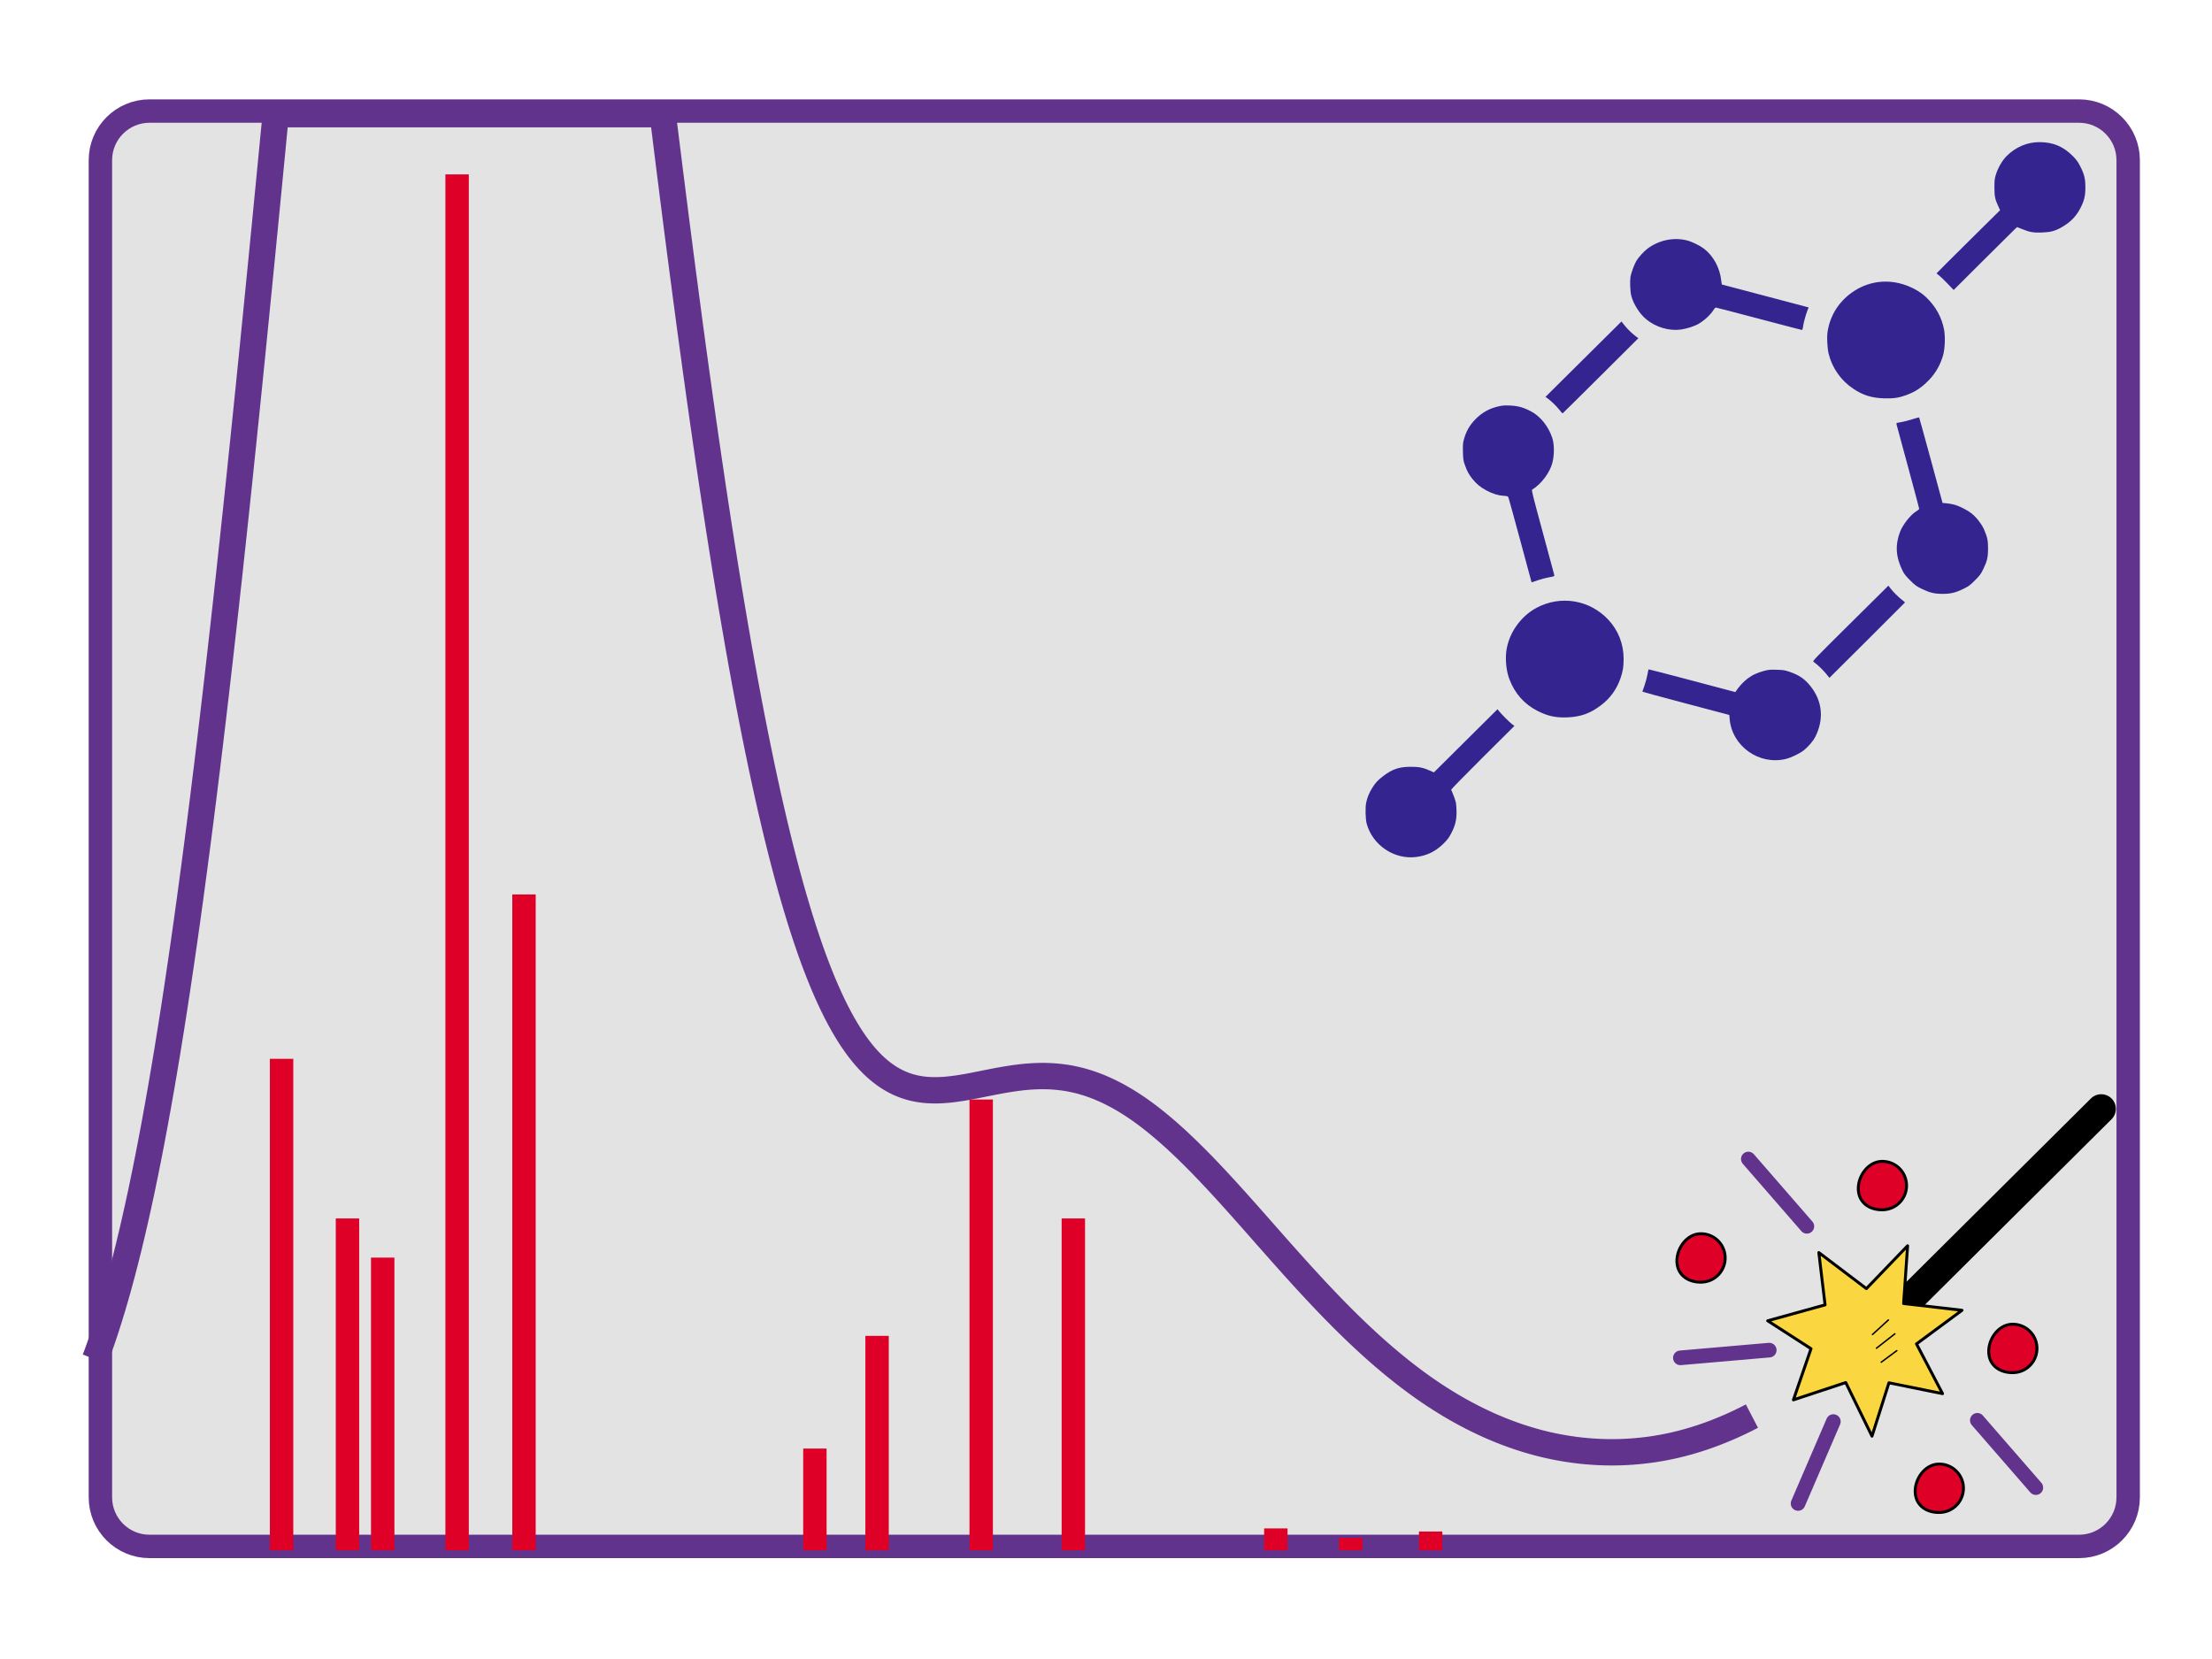 <?xml version="1.0" encoding="UTF-8" standalone="no"?>
<svg
   xmlns:dc="http://purl.org/dc/elements/1.1/"
   xmlns:cc="http://creativecommons.org/ns#"
   xmlns:rdf="http://www.w3.org/1999/02/22-rdf-syntax-ns#"
   xmlns:svg="http://www.w3.org/2000/svg"
   xmlns="http://www.w3.org/2000/svg"
   xmlns:sodipodi="http://sodipodi.sourceforge.net/DTD/sodipodi-0.dtd"
   xmlns:inkscape="http://www.inkscape.org/namespaces/inkscape"
   sodipodi:docname="sp3ctrum_gray.svg"
   inkscape:version="1.0 (4035a4f, 2020-05-01)"
   id="svg1021"
   version="1.1"
   viewBox="0 0 52.917 39.688"
   height="150"
   width="200">
  <defs
     id="defs1015" />
  <sodipodi:namedview
     inkscape:window-maximized="0"
     inkscape:window-y="23"
     inkscape:window-x="576"
     inkscape:window-height="996"
     inkscape:window-width="1636"
     units="px"
     showgrid="true"
     inkscape:document-rotation="0"
     inkscape:current-layer="layer1"
     inkscape:document-units="mm"
     inkscape:cy="89.941178"
     inkscape:cx="112.80778"
     inkscape:zoom="2.4581423"
     inkscape:pageshadow="2"
     inkscape:pageopacity="0.0"
     borderopacity="1.0"
     bordercolor="#666666"
     pagecolor="#ffffff"
     id="base">
    <inkscape:grid
       id="grid2699"
       type="xygrid" />
  </sodipodi:namedview>
  <g
     id="layer1"
     inkscape:groupmode="layer"
     inkscape:label="Layer 1">
    <g
       id="g911"
       transform="matrix(0.07,0,0,-0.07,49.737,36.995)"
       style="fill:#e3e3e3;fill-opacity:1">
      <path
         d="m 0,0 h -659.434 c -9.269,0 -16.783,7.515 -16.783,16.783 v 456.976 c 0,9.269 7.514,16.783 16.783,16.783 H 0 c 9.27,0 16.783,-7.514 16.783,-16.783 V 16.783 C 16.783,7.515 9.27,0 0,0 Z"
         style="fill:#e3e3e3;fill-opacity:1;stroke:#62338c;stroke-width:8;stroke-linecap:butt;stroke-linejoin:miter;stroke-miterlimit:10;stroke-dasharray:none;stroke-opacity:1"
         id="path913" />
    </g>
    <g
       id="g851"
       transform="matrix(0.07,0,0,-0.07,44.456,28.461)">
      <path
         d="M 0,0 C -0.207,4.564 3.276,9.466 7.84,9.674 12.402,9.881 16.27,6.349 16.477,1.784 16.684,-2.78 13.153,-6.648 8.591,-6.855 4.027,-7.063 0.208,-4.564 0,0"
         style="fill:#df0027;fill-opacity:1;fill-rule:nonzero;stroke:none"
         id="path853" />
    </g>
    <g
       id="g855"
       transform="matrix(0.07,0,0,-0.07,44.456,28.461)">
      <path
         d="M 0,0 C -0.207,4.564 3.276,9.466 7.84,9.674 12.402,9.881 16.27,6.349 16.477,1.784 16.684,-2.78 13.153,-6.648 8.591,-6.855 4.027,-7.063 0.208,-4.564 0,0 Z"
         style="fill:none;stroke:#000000;stroke-width:1.002;stroke-linecap:round;stroke-linejoin:round;stroke-miterlimit:4;stroke-dasharray:none;stroke-opacity:1"
         id="path857" />
    </g>
    <g
       id="g859"
       transform="matrix(0.07,0,0,-0.07,50.267,26.527)">
      <path
         d="M 0,0 -80.506,-80.021"
         style="fill:none;stroke:#000000;stroke-width:10;stroke-linecap:round;stroke-linejoin:round;stroke-miterlimit:4;stroke-dasharray:none;stroke-opacity:1"
         id="path861" />
    </g>
    <g
       id="g863"
       transform="matrix(0.07,0,0,-0.07,45.848,32.15)">
      <path
         d="m 0,0 8.904,-17.001 -18.324,3.708 -5.791,-18.236 -8.964,18.322 -17.888,-5.921 6.015,17.489 -14.806,9.544 19.61,5.432 L -33.38,31.214 -17.123,18.898 -3.036,33.539 -4.409,13.8 15.554,11.491 Z"
         style="fill:#fad741;fill-opacity:1;fill-rule:nonzero;stroke:none"
         id="path865" />
    </g>
    <g
       id="g867"
       transform="matrix(0.07,0,0,-0.07,45.848,32.15)">
      <path
         d="m 0,0 8.904,-17.001 -18.324,3.708 -5.791,-18.236 -8.964,18.322 -17.888,-5.921 6.015,17.489 -14.806,9.544 19.61,5.432 L -33.38,31.214 -17.123,18.898 -3.036,33.539 -4.409,13.8 15.554,11.491 Z"
         style="fill:none;stroke:#000000;stroke-width:1.002;stroke-linecap:round;stroke-linejoin:round;stroke-miterlimit:4;stroke-dasharray:none;stroke-opacity:1"
         id="path869" />
    </g>
    <g
       id="g871"
       transform="matrix(0.07,0,0,-0.07,45.005,32.587)">
      <path
         d="M 0,0 5.307,3.931"
         style="fill:none;stroke:#000000;stroke-width:0.5;stroke-linecap:round;stroke-linejoin:round;stroke-miterlimit:4;stroke-dasharray:none;stroke-opacity:1"
         id="path873" />
    </g>
    <g
       id="g875"
       transform="matrix(0.07,0,0,-0.07,44.89,32.253)">
      <path
         d="M 0,0 6.301,4.922"
         style="fill:none;stroke:#000000;stroke-width:0.5;stroke-linecap:round;stroke-linejoin:round;stroke-miterlimit:4;stroke-dasharray:none;stroke-opacity:1"
         id="path877" />
    </g>
    <g
       id="g879"
       transform="matrix(0.07,0,0,-0.07,44.795,31.925)">
      <path
         d="M 0,0 5.447,4.978"
         style="fill:none;stroke:#000000;stroke-width:0.5;stroke-linecap:round;stroke-linejoin:round;stroke-miterlimit:4;stroke-dasharray:none;stroke-opacity:1"
         id="path881" />
    </g>
    <g
       id="g883"
       transform="matrix(0.07,0,0,-0.07,45.817,35.702)">
      <path
         d="m 0,0 c -0.207,4.564 3.276,9.466 7.839,9.673 4.563,0.208 8.43,-3.325 8.638,-7.89 C 16.684,-2.781 13.153,-6.648 8.59,-6.856 4.027,-7.063 0.207,-4.564 0,0"
         style="fill:#df0027;fill-opacity:1;fill-rule:nonzero;stroke:none"
         id="path885" />
    </g>
    <g
       id="g887"
       transform="matrix(0.07,0,0,-0.07,45.817,35.702)">
      <path
         d="m 0,0 c -0.207,4.564 3.276,9.466 7.839,9.673 4.563,0.208 8.43,-3.325 8.638,-7.89 C 16.684,-2.781 13.153,-6.648 8.59,-6.856 4.027,-7.063 0.207,-4.564 0,0 Z"
         style="fill:none;stroke:#000000;stroke-width:1.002;stroke-linecap:round;stroke-linejoin:round;stroke-miterlimit:4;stroke-dasharray:none;stroke-opacity:1"
         id="path889" />
    </g>
    <g
       id="g891"
       transform="matrix(0.07,0,0,-0.07,40.117,30.192)">
      <path
         d="M 0,0 C -0.207,4.564 3.276,9.466 7.84,9.673 12.402,9.88 16.27,6.348 16.477,1.783 16.684,-2.781 13.153,-6.649 8.591,-6.856 4.027,-7.063 0.208,-4.565 0,0"
         style="fill:#df0027;fill-opacity:1;fill-rule:nonzero;stroke:none"
         id="path893" />
    </g>
    <g
       id="g895"
       transform="matrix(0.07,0,0,-0.07,40.117,30.192)">
      <path
         d="M 0,0 C -0.207,4.564 3.276,9.466 7.84,9.673 12.402,9.88 16.27,6.348 16.477,1.783 16.684,-2.781 13.153,-6.649 8.591,-6.856 4.027,-7.063 0.208,-4.565 0,0 Z"
         style="fill:none;stroke:#000000;stroke-width:1.002;stroke-linecap:round;stroke-linejoin:round;stroke-miterlimit:4;stroke-dasharray:none;stroke-opacity:1"
         id="path897" />
    </g>
    <g
       id="g899"
       transform="matrix(0.07,0,0,-0.07,47.576,32.357)">
      <path
         d="m 0,0 c -0.207,4.564 3.276,9.466 7.839,9.674 4.563,0.207 8.43,-3.325 8.638,-7.89 C 16.684,-2.78 13.153,-6.648 8.59,-6.855 4.027,-7.062 0.207,-4.564 0,0"
         style="fill:#df0027;fill-opacity:1;fill-rule:nonzero;stroke:none"
         id="path901" />
    </g>
    <g
       id="g903"
       transform="matrix(0.07,0,0,-0.07,47.576,32.357)">
      <path
         d="m 0,0 c -0.207,4.564 3.276,9.466 7.839,9.674 4.563,0.207 8.43,-3.325 8.638,-7.89 C 16.684,-2.78 13.153,-6.648 8.59,-6.855 4.027,-7.062 0.207,-4.564 0,0 Z"
         style="fill:none;stroke:#000000;stroke-width:1.002;stroke-linecap:round;stroke-linejoin:round;stroke-miterlimit:4;stroke-dasharray:none;stroke-opacity:1"
         id="path905" />
    </g>
    <g
       id="g907"
       transform="matrix(0.07,0,0,-0.07,43.225,29.337)">
      <path
         d="M 0,0 -20,23"
         style="fill:none;stroke:#62338c;stroke-width:5;stroke-linecap:round;stroke-linejoin:round;stroke-miterlimit:4;stroke-dasharray:none;stroke-opacity:1"
         id="path909" />
    </g>
    <g
       id="g915"
       transform="matrix(0.07,0,0,-0.07,15.843,2.632)">
      <path
         d="m 0,0 0.337,-2.775 0.338,-2.763 0.35,-2.75 0.337,-2.75 0.338,-2.737 0.35,-2.737 0.337,-2.725 0.338,-2.713 0.35,-2.713 0.338,-2.699 0.337,-2.7 0.35,-2.688 0.337,-2.675 0.338,-2.662 0.337,-2.663 0.35,-2.65 0.338,-2.637 0.337,-2.638 0.35,-2.625 0.338,-2.612 0.338,-2.613 0.349,-2.587 0.338,-2.588 0.338,-2.575 0.35,-2.562 0.337,-2.563 0.337,-2.55 0.338,-2.537 0.35,-2.525 0.337,-2.513 0.338,-2.5 0.35,-2.5 0.337,-2.475 0.338,-2.475 0.35,-2.463 0.338,-2.449 0.337,-2.438 0.337,-2.425 0.351,-2.412 0.337,-2.413 0.337,-2.387 0.35,-2.388 0.338,-2.362 0.337,-2.363 0.35,-2.35 0.338,-2.325 0.338,-2.325 0.349,-2.312 0.338,-2.301 0.337,-2.287 0.338,-2.262 0.35,-2.263 0.337,-2.25 0.338,-2.237 0.35,-2.225 0.337,-2.213 0.338,-2.2 0.35,-2.175 0.337,-2.175 0.338,-2.162 0.35,-2.15 0.338,-2.125 0.337,-2.125 0.337,-2.113 0.35,-2.087 0.338,-2.088 0.337,-2.062 0.35,-2.05 0.338,-2.05 0.337,-2.025 0.35,-2.013 0.338,-2 0.338,-1.987 0.349,-1.976 0.338,-1.962 0.337,-1.95 0.338,-1.925 0.35,-1.925 0.337,-1.913 0.338,-1.887 0.35,-1.875 0.337,-1.863 0.338,-1.862 0.35,-1.838 0.337,-1.812 0.338,-1.813 0.337,-1.8 0.351,-1.774 0.337,-1.775 0.337,-1.75 0.35,-1.75 0.338,-1.725 0.337,-1.713 0.35,-1.7 0.338,-1.688 0.337,-1.662 0.35,-1.663 0.338,-1.637 0.338,-1.637 0.337,-1.613 0.35,-1.6 0.338,-1.587 0.337,-1.575 0.35,-1.563 0.337,-1.55 0.338,-1.538 0.35,-1.512 0.337,-1.5 0.338,-1.5 0.35,-1.475 0.337,-1.463 0.338,-1.449 0.338,-1.438 0.35,-1.425 0.337,-1.412 0.337,-1.388 0.351,-1.388 0.337,-1.362 0.337,-1.362 0.35,-1.338 0.338,-1.325 0.337,-1.325 0.35,-1.3 0.338,-1.288 0.338,-1.274 0.337,-1.263 0.35,-1.237 0.338,-1.238 0.337,-1.225 0.35,-1.213 0.337,-1.187 0.338,-1.188 0.35,-1.162 0.337,-1.162 0.338,-1.138 0.35,-1.125 0.337,-1.125 0.338,-1.1 0.338,-1.087 0.35,-1.088 0.337,-1.063 0.337,-1.049 0.351,-1.05 0.337,-1.026 0.337,-1.012 0.35,-1 0.338,-1 0.337,-0.975 0.338,-0.963 0.35,-0.949 0.338,-0.95 0.337,-0.925 0.35,-0.926 0.338,-0.899 0.337,-0.888 0.35,-0.888 0.337,-0.875 0.338,-0.849 0.35,-0.851 0.337,-0.837 0.338,-0.825 0.338,-0.812 0.349,-0.8 0.338,-0.788 0.338,-0.775 0.35,-0.762 0.337,-0.763 0.337,-0.737 0.351,-0.738 0.337,-0.725 0.337,-0.712 0.35,-0.7 0.338,-0.688 0.337,-0.675 0.338,-0.675 0.35,-0.65 0.338,-0.65 0.337,-0.637 0.35,-0.625 0.338,-0.613 0.337,-0.613 0.35,-0.599 0.337,-0.575 0.338,-0.588 0.35,-0.563 0.337,-0.55 0.338,-0.549 0.338,-0.538 0.349,-0.525 0.338,-0.525 0.338,-0.5 0.35,-0.5 0.337,-0.488 0.337,-0.487 0.351,-0.475 0.337,-0.462 0.337,-0.451 0.338,-0.437 0.35,-0.438 0.337,-0.424 0.338,-0.425 0.35,-0.413 0.338,-0.4 0.337,-0.387 0.35,-0.388 0.338,-0.375 0.337,-0.362 0.35,-0.363 0.337,-0.35 0.338,-0.35 0.337,-0.338 0.35,-0.324 0.338,-0.325 0.338,-0.313 0.349,-0.3 0.338,-0.3 0.338,-0.287 0.35,-0.288 0.337,-0.275 0.337,-0.263 0.351,-0.262 0.337,-0.262 0.337,-0.238 0.338,-0.25 0.35,-0.225 0.337,-0.237 0.338,-0.213 0.35,-0.225 0.338,-0.2 0.337,-0.2 0.35,-0.2 0.338,-0.188 0.337,-0.187 0.35,-0.175 0.337,-0.175 0.338,-0.162 0.337,-0.163 0.35,-0.15 0.338,-0.15 0.338,-0.138 0.349,-0.137 0.338,-0.137 0.338,-0.125 0.35,-0.125 0.337,-0.113 0.337,-0.113 0.351,-0.099 0.337,-0.101 0.337,-0.099 0.338,-0.088 0.35,-0.087 0.337,-0.088 0.338,-0.075 0.35,-0.075 0.338,-0.062 0.337,-0.075 0.35,-0.05 0.338,-0.063 0.337,-0.05 0.337,-0.05 0.35,-0.037 0.338,-0.05 0.337,-0.038 0.35,-0.025 0.338,-0.038 0.338,-0.024 0.349,-0.013 0.338,-0.025 0.338,-0.013 0.35,-0.012 0.337,-0.012 h 0.337 0.338 0.35 0.337 0.338 l 0.35,0.012 0.337,0.012 0.338,0.013 0.35,0.025 0.338,0.013 0.337,0.024 0.35,0.026 0.338,0.024 0.337,0.026 0.337,0.037 0.35,0.025 0.338,0.037 0.337,0.038 0.35,0.037 0.338,0.05 0.338,0.038 0.349,0.05 0.338,0.037 0.338,0.051 0.35,0.05 0.337,0.05 0.337,0.049 0.338,0.05 0.35,0.063 0.337,0.05 0.338,0.063 0.35,0.062 0.337,0.05 0.338,0.063 0.35,0.062 0.338,0.063 0.337,0.062 0.35,0.063 0.338,0.062 0.337,0.075 0.337,0.063 0.35,0.062 0.338,0.063 0.337,0.074 0.35,0.063 0.338,0.075 0.338,0.062 0.349,0.076 0.338,0.062 0.338,0.075 0.337,0.063 0.35,0.075 0.337,0.062 0.338,0.075 0.35,0.062 0.337,0.075 0.338,0.063 0.35,0.062 0.337,0.076 0.338,0.062 0.35,0.075 0.338,0.063 0.337,0.062 0.337,0.063 0.351,0.075 0.337,0.062 0.337,0.063 0.35,0.062 0.338,0.063 0.337,0.062 0.35,0.063 0.338,0.05 0.338,0.062 0.349,0.063 0.338,0.05 0.338,0.062 0.337,0.05 0.35,0.05 0.337,0.05 0.338,0.063 0.35,0.05 0.337,0.037 0.338,0.05 0.35,0.05 0.337,0.038 0.338,0.049 0.35,0.038 0.338,0.05 0.337,0.037 0.337,0.038 0.351,0.038 0.337,0.025 0.337,0.037 0.35,0.025 0.338,0.038 0.337,0.025 0.35,0.024 0.338,0.026 0.338,0.024 0.337,0.013 0.35,0.025 0.338,0.013 0.337,0.012 0.35,0.025 h 0.337 l 0.338,0.013 0.35,0.012 h 0.337 0.338 l 0.35,0.012 0.337,-0.012 h 0.338 0.337 l 0.351,-0.012 0.337,-0.013 h 0.337 l 0.35,-0.025 0.338,-0.012 0.337,-0.013 0.35,-0.025 0.338,-0.025 0.337,-0.025 0.35,-0.025 0.338,-0.025 0.338,-0.038 0.337,-0.037 0.35,-0.025 0.337,-0.05 0.338,-0.037 0.35,-0.038 0.337,-0.05 0.338,-0.05 0.35,-0.05 0.337,-0.05 0.338,-0.062 0.35,-0.051 0.337,-0.062 0.338,-0.063 0.337,-0.074 0.351,-0.063 0.337,-0.075 0.337,-0.075 0.35,-0.075 0.338,-0.075 0.337,-0.087 0.35,-0.075 0.338,-0.088 0.337,-0.087 0.35,-0.088 0.338,-0.1 0.338,-0.1 0.337,-0.1 0.35,-0.1 0.337,-0.1 0.338,-0.112 0.35,-0.1 0.337,-0.113 0.338,-0.113 0.35,-0.125 0.337,-0.112 0.338,-0.125 0.338,-0.125 0.349,-0.125 0.338,-0.138 0.337,-0.125 0.351,-0.137 0.337,-0.137 0.337,-0.15 0.35,-0.138 0.338,-0.15 0.337,-0.15 0.35,-0.15 0.338,-0.15 0.337,-0.15 0.338,-0.162 0.35,-0.163 0.338,-0.162 0.337,-0.163 0.35,-0.175 0.337,-0.175 0.338,-0.175 0.35,-0.175 0.337,-0.175 0.338,-0.187 0.35,-0.176 0.337,-0.187 0.338,-0.188 0.338,-0.199 0.349,-0.188 0.338,-0.2 0.337,-0.2 0.351,-0.2 0.337,-0.2 0.337,-0.212 0.35,-0.213 0.338,-0.212 0.337,-0.213 0.35,-0.213 0.338,-0.212 0.337,-0.225 0.338,-0.225 0.35,-0.225 0.338,-0.225 0.337,-0.237 0.35,-0.225 0.337,-0.238 0.338,-0.238 0.35,-0.237 0.337,-0.25 0.338,-0.237 0.337,-0.25 0.35,-0.25 0.338,-0.25 0.338,-0.25 0.349,-0.263 0.338,-0.25 0.337,-0.263 0.351,-0.262 0.337,-0.262 0.337,-0.263 0.35,-0.275 0.338,-0.275 0.337,-0.262 0.338,-0.276 0.35,-0.274 0.337,-0.288 0.338,-0.275 0.35,-0.288 0.338,-0.287 0.337,-0.288 0.35,-0.287 0.337,-0.287 0.338,-0.288 0.35,-0.3 0.337,-0.287 0.338,-0.301 0.337,-0.3 0.35,-0.299 0.338,-0.313 0.338,-0.3 0.349,-0.312 0.338,-0.3 0.337,-0.313 0.351,-0.312 0.337,-0.313 0.337,-0.325 0.35,-0.312 0.337,-0.325 0.338,-0.313 0.338,-0.325 0.35,-0.325 0.338,-0.325 0.337,-0.325 0.35,-0.325 0.337,-0.338 0.338,-0.324 0.35,-0.338 0.337,-0.338 0.337,-0.337 0.351,-0.338 0.337,-0.337 0.338,-0.337 0.338,-0.338 0.349,-0.35 0.338,-0.338 0.337,-0.349 0.351,-0.35 0.337,-0.338 0.337,-0.35 0.35,-0.35 0.338,-0.35 0.337,-0.362 0.338,-0.351 0.349,-0.349 0.338,-0.363 0.338,-0.35 0.35,-0.362 0.338,-0.363 0.337,-0.362 0.35,-0.363 0.337,-0.363 0.338,-0.362 0.35,-0.362 0.337,-0.363 0.337,-0.363 0.338,-0.375 0.35,-0.362 0.338,-0.375 0.338,-0.362 0.349,-0.375 0.338,-0.375 0.337,-0.363 0.351,-0.375 0.337,-0.375 0.337,-0.375 0.35,-0.375 0.338,-0.375 0.337,-0.375 0.338,-0.375 0.349,-0.387 0.338,-0.375 0.338,-0.375 0.35,-0.375 0.338,-0.388 0.337,-0.375 0.35,-0.388 0.337,-0.375 0.338,-0.387 0.35,-0.375 0.337,-0.387 0.337,-0.388 0.338,-0.375 0.35,-0.388 0.338,-0.387 0.338,-0.375 0.349,-0.387 0.338,-0.388 0.337,-0.387 0.351,-0.388 0.337,-0.375 0.337,-0.388 0.35,-0.387 0.338,-0.387 0.337,-0.388 0.338,-0.388 0.349,-0.387 0.338,-0.387 0.338,-0.388 0.35,-0.387 0.338,-0.388 0.337,-0.388 0.35,-0.387 0.337,-0.387 0.338,-0.388 0.337,-0.388 0.35,-0.375 0.337,-0.387 0.338,-0.387 0.35,-0.388 0.338,-0.387 0.338,-0.388 0.349,-0.388 0.338,-0.387 0.337,-0.387 0.351,-0.388 0.337,-0.375 0.337,-0.388 0.337,-0.387 0.351,-0.387 0.337,-0.388 0.338,-0.375 0.349,-0.387 0.338,-0.388 0.338,-0.375 0.35,-0.388 0.338,-0.375 0.337,-0.387 0.35,-0.387 0.337,-0.375 0.338,-0.375 0.337,-0.388 0.35,-0.375 0.337,-0.388 0.338,-0.375 0.35,-0.375 0.338,-0.375 0.338,-0.375 0.349,-0.387 0.338,-0.375 0.337,-0.375 0.351,-0.375 0.337,-0.375 0.337,-0.363 0.337,-0.375 0.351,-0.375 0.337,-0.375 0.338,-0.362 0.349,-0.375 0.338,-0.375 0.338,-0.362 0.35,-0.375 0.338,-0.363 0.337,-0.363 0.337,-0.375 0.35,-0.362 0.338,-0.362 0.337,-0.363 0.35,-0.362 0.337,-0.363 0.338,-0.363 0.35,-0.362 0.338,-0.35 0.338,-0.363 0.349,-0.362 0.338,-0.35 0.337,-0.362 0.338,-0.351 0.35,-0.349 0.337,-0.363 0.337,-0.35 0.351,-0.35 0.337,-0.35 0.338,-0.35 0.349,-0.35 0.338,-0.35 0.338,-0.337 0.35,-0.351 0.338,-0.349 0.337,-0.338 0.337,-0.337 0.35,-0.351 0.338,-0.337 0.337,-0.337 0.35,-0.338 0.337,-0.337 0.338,-0.338 0.35,-0.337 0.338,-0.325 0.338,-0.338 0.349,-0.337 0.338,-0.325 0.337,-0.325 0.338,-0.338 0.35,-0.325 0.337,-0.325 0.337,-0.325 0.351,-0.325 0.337,-0.325 0.338,-0.313 0.349,-0.324 0.338,-0.325 0.338,-0.313 0.35,-0.312 0.338,-0.325 0.337,-0.313 0.337,-0.312 0.35,-0.313 0.338,-0.312 0.337,-0.313 0.35,-0.3 0.337,-0.312 0.338,-0.3 0.35,-0.313 0.338,-0.3 0.338,-0.3 0.337,-0.3 0.35,-0.3 0.337,-0.3 0.338,-0.3 0.35,-0.287 0.337,-0.3 0.337,-0.3 0.351,-0.288 0.337,-0.287 0.338,-0.288 0.349,-0.287 0.338,-0.288 0.338,-0.288 0.337,-0.287 0.351,-0.288 0.337,-0.274 0.337,-0.288 0.35,-0.275 0.338,-0.275 0.337,-0.275 0.35,-0.275 0.337,-0.275 0.338,-0.275 0.35,-0.275 0.338,-0.263 0.338,-0.274 0.337,-0.263 0.35,-0.275 0.337,-0.262 0.338,-0.263 0.35,-0.262 0.337,-0.263 0.337,-0.25 0.351,-0.263 0.337,-0.262 0.338,-0.25 0.349,-0.25 0.338,-0.25 0.338,-0.262 0.337,-0.25 0.351,-0.238 0.337,-0.25 0.337,-0.25 0.35,-0.238 0.338,-0.25 0.337,-0.237 0.35,-0.25 0.337,-0.237 0.338,-0.238 0.338,-0.237 0.35,-0.226 0.338,-0.237 0.337,-0.237 0.35,-0.226 0.337,-0.224 0.338,-0.238 0.35,-0.225 0.337,-0.225 0.337,-0.225 0.351,-0.225 0.337,-0.212 0.338,-0.226 0.338,-0.224 0.349,-0.213 0.338,-0.212 0.337,-0.213 0.351,-0.213 0.337,-0.212 0.337,-0.213 0.35,-0.212 0.338,-0.212 0.337,-0.201 0.35,-0.212 0.337,-0.2 0.338,-0.2 0.338,-0.2 0.35,-0.2 0.338,-0.2 0.337,-0.2 0.35,-0.2 0.337,-0.187 0.338,-0.201 0.35,-0.187 0.337,-0.188 0.337,-0.187 0.351,-0.188 0.337,-0.187 0.338,-0.188 0.338,-0.187 0.349,-0.175 0.338,-0.187 0.337,-0.175 0.351,-0.175 0.337,-0.188 0.337,-0.175 0.35,-0.175 0.338,-0.162 0.337,-0.175 0.35,-0.176 0.337,-0.162 0.338,-0.175 0.338,-0.163 0.35,-0.162 0.338,-0.162 0.337,-0.163 0.35,-0.162 0.337,-0.163 0.338,-0.162 0.35,-0.151 0.337,-0.162 0.337,-0.15 0.338,-0.162 0.35,-0.151 0.338,-0.149 0.338,-0.151 0.349,-0.149 0.338,-0.138 0.337,-0.15 0.351,-0.138 0.337,-0.149 0.337,-0.138 0.35,-0.138 0.338,-0.149 0.337,-0.138 0.338,-0.137 0.349,-0.125 0.338,-0.138 0.338,-0.138 0.35,-0.125 0.338,-0.137 0.337,-0.125 0.35,-0.125 0.337,-0.125 0.338,-0.125 0.35,-0.125 0.337,-0.125 0.337,-0.125 0.338,-0.113 0.35,-0.125 0.338,-0.112 0.338,-0.125 0.349,-0.112 0.338,-0.113 0.337,-0.112 0.351,-0.113 0.337,-0.1 0.337,-0.112 0.35,-0.113 0.338,-0.1 0.337,-0.112 0.338,-0.1 0.349,-0.101 0.338,-0.099 0.338,-0.101 0.35,-0.099 0.338,-0.1 0.337,-0.101 0.35,-0.087 0.337,-0.1 0.338,-0.087 0.337,-0.088 0.35,-0.1 0.337,-0.087 0.338,-0.088 0.35,-0.087 0.338,-0.075 0.338,-0.088 0.349,-0.087 0.338,-0.075 0.337,-0.088 0.351,-0.075 0.337,-0.075 0.337,-0.075 0.337,-0.075 0.351,-0.075 0.337,-0.075 0.338,-0.075 0.349,-0.062 0.338,-0.075 0.338,-0.063 0.35,-0.075 0.338,-0.063 0.337,-0.062 0.35,-0.063 0.337,-0.062 0.338,-0.063 0.337,-0.062 0.35,-0.05 0.337,-0.062 0.338,-0.05 0.35,-0.063 0.338,-0.05 0.338,-0.05 0.349,-0.05 0.338,-0.05 0.337,-0.05 0.351,-0.05 0.337,-0.05 0.337,-0.037 0.337,-0.05 0.351,-0.038 0.337,-0.037 0.338,-0.05 0.349,-0.038 0.338,-0.037 0.338,-0.038 0.35,-0.025 0.338,-0.037 0.337,-0.038 0.35,-0.025 0.337,-0.038 0.338,-0.024 0.337,-0.025 0.35,-0.026 0.337,-0.037 0.338,-0.013 0.35,-0.024 0.338,-0.025 0.338,-0.026 0.349,-0.012 0.338,-0.025 0.337,-0.013 0.338,-0.012 0.35,-0.025 0.337,-0.012 0.337,-0.013 h 0.351 l 0.337,-0.013 0.338,-0.012 0.349,-0.012 h 0.338 0.338 l 0.35,-0.013 h 0.338 0.337 0.337 0.35 0.338 l 0.337,0.013 h 0.35 0.337 l 0.338,0.012 0.35,0.012 h 0.338 l 0.338,0.013 0.349,0.013 0.338,0.012 0.337,0.025 0.338,0.012 0.35,0.013 0.337,0.025 0.337,0.012 0.351,0.026 0.337,0.025 0.338,0.012 0.349,0.025 0.338,0.025 0.338,0.038 0.35,0.025 0.338,0.024 0.337,0.038 0.337,0.025 0.35,0.038 0.338,0.037 0.337,0.025 0.35,0.038 0.337,0.037 0.338,0.05 0.35,0.038 0.338,0.037 0.338,0.05 0.349,0.038 0.338,0.049 0.337,0.038 0.338,0.05 0.35,0.05 0.337,0.05 0.337,0.05 0.351,0.062 0.337,0.051 0.338,0.05 0.349,0.062 0.338,0.063 0.338,0.05 0.337,0.062 0.351,0.063 0.337,0.062 0.337,0.063 0.35,0.075 0.338,0.062 0.337,0.063 0.35,0.075 0.337,0.074 0.338,0.063 0.35,0.075 0.338,0.075 0.338,0.075 0.337,0.075 0.35,0.087 0.337,0.076 0.338,0.075 0.35,0.087 0.337,0.088 0.337,0.075 0.351,0.087 0.337,0.088 0.338,0.087 0.349,0.1 0.338,0.088 0.338,0.087 0.337,0.1 0.351,0.087 0.337,0.101 0.337,0.1 0.35,0.099 0.338,0.101 0.337,0.099 0.35,0.101 0.337,0.1 0.338,0.112 0.35,0.1 0.338,0.113 0.338,0.112 0.337,0.1 0.35,0.113 0.337,0.112 0.338,0.113 0.35,0.125 0.337,0.112 0.337,0.112 0.351,0.125 0.337,0.125 0.338,0.113 0.338,0.125 0.349,0.125 0.338,0.125 0.337,0.137 0.351,0.125 0.337,0.125 0.337,0.138 0.35,0.125 0.338,0.138 0.337,0.137 0.35,0.138 0.337,0.137 0.338,0.137 0.338,0.138 0.35,0.138 0.338,0.149 0.337,0.138 0.35,0.15 0.337,0.15 0.338,0.137 0.35,0.151 0.337,0.149 0.337,0.151 0.351,0.162 0.337,0.15 0.338,0.162 0.338,0.151 0.349,0.162 0.338,0.15 0.337,0.162 0.351,0.163 0.337,0.162 0.337,0.175 0.35,0.163 0.338,0.162 0.337,0.175 0.35,0.163 0.337,0.175 0.338,0.175 0.338,0.175 0.35,0.175 0.338,0.175 0.337,0.175"
         style="fill:none;stroke:#62338c;stroke-width:9;stroke-linecap:butt;stroke-linejoin:miter;stroke-miterlimit:4;stroke-dasharray:none;stroke-opacity:1"
         id="path917" />
    </g>
    <g
       id="g919"
       transform="matrix(0.07,0,0,-0.07,2.274,32.517)">
      <path
         d="m 0,0 0.35,0.912 0.337,0.912 0.338,0.938 0.35,0.95 0.337,0.963 0.338,0.962 0.35,0.988 0.338,1 0.337,1.012 0.35,1.038 0.338,1.037 0.337,1.05 0.337,1.075 0.351,1.088 0.337,1.099 0.337,1.113 0.35,1.125 0.338,1.137 0.338,1.163 0.349,1.175 0.338,1.188 0.338,1.2 0.35,1.212 0.337,1.237 0.338,1.25 0.337,1.263 0.35,1.275 0.338,1.3 0.337,1.313 0.35,1.325 0.337,1.349 0.338,1.351 0.35,1.387 0.338,1.387 0.337,1.414 0.338,1.424 0.35,1.438 0.337,1.462 0.338,1.475 0.35,1.488 0.337,1.512 0.337,1.525 0.351,1.538 0.337,1.562 0.338,1.576 0.349,1.586 0.338,1.613 0.338,1.637 0.337,1.638 0.35,1.662 0.338,1.688 0.337,1.7 0.35,1.713 0.337,1.737 0.338,1.75 0.35,1.776 0.337,1.787 0.338,1.799 0.35,1.826 0.338,1.838 0.337,1.862 0.338,1.875 0.35,1.899 0.337,1.913 0.337,1.938 0.351,1.95 0.337,1.962 0.337,1.987 0.35,2.013 0.338,2.025 0.338,2.037 0.349,2.063 0.338,2.075 0.338,2.1 0.337,2.125 0.35,2.125 0.338,2.163 0.337,2.162 0.35,2.2 0.337,2.2 0.338,2.225 0.35,2.25 0.337,2.263 0.338,2.287 0.338,2.3 0.35,2.313 0.337,2.337 0.338,2.35 0.35,2.375 0.337,2.4 0.337,2.4 0.351,2.438 0.337,2.437 0.337,2.475 0.351,2.475 0.337,2.5 0.338,2.525 0.337,2.525 0.35,2.563 0.338,2.575 0.337,2.587 0.35,2.6 0.338,2.625 0.337,2.65 0.35,2.65 0.338,2.675 0.337,2.7 0.35,2.712 0.337,2.726 0.338,2.75 0.338,2.762 0.35,2.775 0.337,2.788 0.338,2.812 0.35,2.837 0.337,2.838 0.338,2.863 0.35,2.875 0.337,2.9 0.337,2.899 0.351,2.925 0.337,2.95 0.338,2.951 0.337,2.974 0.35,2.988 0.338,3 0.337,3.012 0.35,3.026 0.338,3.049 0.337,3.063 0.35,3.075 0.338,3.088 0.337,3.1 0.35,3.112 0.337,3.138 0.338,3.137 0.338,3.163 0.35,3.175 0.337,3.175 0.338,3.2 0.35,3.212 0.337,3.213 0.338,3.237 0.35,3.25 0.337,3.25 0.337,3.275 0.338,3.275 0.35,3.288 0.338,3.312 0.337,3.313 0.35,3.325 0.338,3.325 0.337,3.35 0.35,3.35 0.338,3.362 0.337,3.375 0.35,3.388 0.338,3.387 0.337,3.4 0.338,3.413 0.349,3.425 0.338,3.425 0.338,3.425 0.35,3.45 0.337,3.45 0.338,3.45 0.35,3.462 0.337,3.475 0.338,3.475 0.35,3.475 0.337,3.488 0.337,3.5 0.338,3.5 0.35,3.5 0.338,3.512 0.337,3.512 0.35,3.526 0.338,3.512 0.337,3.525 0.709,7.163 h 133.229"
         style="fill:none;stroke:#62338c;stroke-width:9;stroke-linecap:butt;stroke-linejoin:miter;stroke-miterlimit:4;stroke-dasharray:none;stroke-opacity:1"
         id="path921" />
    </g>
    <g
       id="g923"
       transform="matrix(0.07,0,0,-0.07,34.225,37.088)">
      <path
         d="M 0,0 V 6.425 M -27.312,0 V 4.274 M -52.912,0 V 7.487 M -122.112,0 V 113.412 M -153.6,0 V 154.062 M -189.187,0 V 73.287 M -210.437,0 V 34.774 M -309.85,0 V 224.149 M -332.712,0 V 470.225 M -358.137,0 V 100.037 M -370.175,0 V 113.412 M -392.7,0 v 167.975"
         style="fill:none;stroke:#df0027;stroke-width:8;stroke-linecap:butt;stroke-linejoin:miter;stroke-miterlimit:4;stroke-dasharray:none;stroke-opacity:1"
         id="path925" />
    </g>
    <g
       id="g927"
       transform="matrix(0.07,0,0,-0.07,48.703,35.588)">
      <path
         d="M 0,0 -20,23"
         style="fill:none;stroke:#62338c;stroke-width:5;stroke-linecap:round;stroke-linejoin:round;stroke-miterlimit:4;stroke-dasharray:none;stroke-opacity:1"
         id="path929" />
    </g>
    <g
       id="g931"
       transform="matrix(0.07,0,0,-0.07,42.325,32.299)">
      <path
         d="M 0,0 -30.365,-2.635"
         style="fill:none;stroke:#62338c;stroke-width:5;stroke-linecap:round;stroke-linejoin:round;stroke-miterlimit:4;stroke-dasharray:none;stroke-opacity:1"
         id="path933" />
    </g>
    <g
       id="g935"
       transform="matrix(0.07,0,0,-0.07,43.859,34.008)">
      <path
         d="M 0,0 -12.061,-27.992"
         style="fill:none;stroke:#62338c;stroke-width:5;stroke-linecap:round;stroke-linejoin:round;stroke-miterlimit:4;stroke-dasharray:none;stroke-opacity:1"
         id="path937" />
    </g>
    <g
       id="g939"
       transform="matrix(0.07,0,0,-0.07,47.088,5.78)">
      <path
         d="m 0,0 10.853,10.741 -0.626,1.356 c -1.106,2.393 -1.298,3.32 -1.31,6.325 -0.009,2.276 0.058,2.957 0.409,4.182 0.706,2.458 2.25,5.159 3.84,6.719 3.104,3.044 6.978,4.671 11.131,4.675 4.61,0.004 8.14,-1.469 11.41,-4.759 1.183,-1.191 1.708,-1.909 2.475,-3.385 C 39.612,23.1 40.003,21.532 40,18.543 39.998,15.547 39.603,13.942 38.208,11.271 36.737,8.451 34.646,6.398 31.51,4.696 29.455,3.581 27.991,3.217 25.136,3.113 22.233,3.007 21.036,3.216 18.323,4.299 L 16.653,4.965 15.691,4.059 C 15.162,3.56 10.288,-1.277 4.86,-6.69 l -9.869,-9.842 -2.149,2.235 c -1.183,1.229 -2.495,2.487 -2.917,2.796 -0.423,0.309 -0.77,0.606 -0.773,0.661 C -10.85,-10.785 -5.969,-5.907 0,0 m -24.436,-61.959 c 0.123,0.035 0.855,0.168 1.628,0.295 0.774,0.128 2.415,0.556 3.65,0.951 1.233,0.395 2.288,0.674 2.343,0.62 0.055,-0.054 1.877,-6.651 4.051,-14.659 l 3.951,-14.561 1.497,-0.134 c 0.822,-0.074 2.087,-0.312 2.811,-0.529 1.692,-0.507 4.324,-1.888 5.689,-2.982 1.648,-1.323 3.471,-3.716 4.264,-5.6 1.073,-2.549 1.282,-3.572 1.289,-6.303 0.007,-2.988 -0.296,-4.301 -1.617,-7.029 -0.851,-1.756 -1.153,-2.166 -2.838,-3.857 -1.669,-1.675 -2.11,-2.003 -3.852,-2.871 -2.737,-1.362 -4.404,-1.77 -7.217,-1.768 -2.788,0.003 -4.454,0.407 -7.209,1.747 -1.742,0.848 -2.169,1.163 -3.872,2.853 -1.468,1.457 -2.066,2.205 -2.565,3.212 -2.379,4.799 -2.645,8.841 -0.882,13.43 0.949,2.473 3.656,5.877 5.574,7.011 0.523,0.31 0.954,0.672 0.956,0.805 0.002,0.132 -1.694,6.501 -3.769,14.153 -2.074,7.651 -3.845,14.191 -3.937,14.531 -0.118,0.44 -0.103,0.639 0.055,0.685 m -23.71,30.831 c 0.822,6.099 4.268,11.303 9.657,14.579 5.161,3.137 11.28,3.733 17.089,1.662 2.654,-0.946 5.129,-2.393 6.84,-3.999 3.362,-3.155 5.455,-6.897 6.27,-11.216 0.431,-2.278 0.301,-6.278 -0.275,-8.491 -0.845,-3.244 -2.564,-6.313 -4.867,-8.692 -2.566,-2.65 -4.748,-4.081 -8.012,-5.257 -2.351,-0.846 -4.326,-1.12 -7.37,-1.02 -4.238,0.14 -7.125,1.039 -10.483,3.264 -4.225,2.801 -7.287,7.162 -8.459,12.051 -0.427,1.781 -0.624,5.378 -0.39,7.119 m 7.829,-99.334 13.001,12.889 0.722,-0.946 c 0.948,-1.241 2.725,-3.005 3.976,-3.948 0.552,-0.415 0.978,-0.81 0.949,-0.878 -0.029,-0.068 -5.848,-5.887 -12.929,-12.931 l -12.875,-12.809 -1.177,1.451 c -1.079,1.331 -3.18,3.316 -4.237,4.002 -0.426,0.277 -0.231,0.481 12.57,13.17 m -70.338,-21.178 c 0.391,1.141 0.841,2.82 0.999,3.731 0.158,0.91 0.322,1.69 0.365,1.733 0.042,0.042 6.732,-1.689 14.867,-3.847 l 14.791,-3.924 0.28,0.405 c 1.832,2.641 3.859,4.47 6.29,5.674 0.741,0.367 2.18,0.883 3.198,1.146 1.651,0.429 2.122,0.472 4.382,0.404 2.232,-0.068 2.74,-0.148 4.303,-0.676 3.321,-1.122 5.258,-2.444 7.246,-4.943 4.084,-5.13 4.659,-11.301 1.614,-17.346 -0.663,-1.316 -2.201,-3.142 -3.716,-4.411 -1.413,-1.184 -4.423,-2.65 -6.421,-3.127 -9.102,-2.174 -18.308,4.404 -19.11,13.655 l -0.122,1.397 -14.863,3.934 c -8.175,2.163 -14.852,3.975 -14.84,4.026 0.014,0.052 0.345,1.028 0.737,2.169 m -4.824,139.5 c 0.176,1.257 1.252,4.216 1.994,5.484 0.748,1.281 2.554,3.278 3.845,4.25 3.861,2.907 8.932,3.968 13.466,2.819 1.686,-0.428 4.363,-1.722 5.779,-2.793 3.269,-2.472 5.506,-6.607 5.959,-11.014 0.073,-0.696 0.171,-1.266 0.22,-1.265 0.101,0 27.192,-7.156 28.681,-7.576 l 0.963,-0.271 -0.443,-1.099 c -0.565,-1.402 -1.32,-4.231 -1.485,-5.562 -0.074,-0.593 -0.222,-1.031 -0.349,-1.031 -0.122,0 -6.734,1.724 -14.694,3.831 -7.96,2.107 -14.596,3.831 -14.745,3.831 -0.15,0 -0.458,-0.3 -0.684,-0.667 -1.075,-1.743 -3.231,-3.758 -5.274,-4.929 -1.453,-0.833 -4.108,-1.672 -6.105,-1.93 -3.985,-0.513 -8.475,0.832 -11.723,3.511 -2.244,1.851 -4.347,5.151 -5.111,8.021 -0.359,1.348 -0.518,4.804 -0.294,6.39 m -16.04,-28.035 12.983,12.881 1.116,-1.415 c 1.018,-1.291 2.693,-2.885 4.107,-3.906 l 0.552,-0.398 -12.889,-12.831 c -7.089,-7.057 -12.944,-12.846 -13.009,-12.865 -0.067,-0.018 -0.616,0.599 -1.224,1.371 -0.991,1.26 -2.692,2.88 -4.102,3.908 l -0.515,0.374 z m -26.39,-99.928 c 0.741,6.102 4.804,11.984 10.315,14.935 8.251,4.419 18.252,2.752 24.608,-4.1 3.37,-3.633 5.182,-8.291 5.186,-13.328 0.003,-2.661 -0.262,-4.306 -1.064,-6.618 -1.35,-3.888 -3.605,-6.965 -6.891,-9.402 -3.588,-2.66 -6.739,-3.779 -11.196,-3.971 -4.017,-0.173 -6.796,0.425 -10.302,2.214 -4.526,2.311 -7.753,5.965 -9.608,10.881 -0.997,2.64 -1.414,6.379 -1.048,9.389 m -14.607,72.023 c 0.746,3.005 2.012,5.29 4.112,7.421 2.187,2.221 4.689,3.622 7.719,4.326 1.481,0.343 2.131,0.393 4.052,0.313 2.673,-0.111 4.5,-0.61 7.087,-1.937 3.235,-1.659 6.101,-5.221 7.368,-9.159 0.701,-2.179 0.721,-5.692 0.045,-8.403 -0.843,-3.384 -3.83,-7.376 -6.908,-9.228 -0.28,-0.169 0.081,-1.633 3.559,-14.435 2.128,-7.835 3.914,-14.463 3.967,-14.726 0.097,-0.473 0.072,-0.485 -1.746,-0.809 -1.013,-0.18 -2.778,-0.643 -3.92,-1.029 l -2.075,-0.7 -3.826,14.158 c -2.104,7.788 -3.929,14.42 -4.056,14.74 -0.226,0.572 -0.257,0.584 -1.799,0.687 -1.822,0.123 -3.644,0.702 -5.78,1.838 -1.993,1.06 -3.337,2.16 -4.697,3.849 -1.317,1.634 -1.901,2.713 -2.676,4.938 -0.493,1.416 -0.563,1.896 -0.63,4.312 -0.054,1.992 0,3.019 0.204,3.844 m -33.259,-123.62 c 0.414,1.858 0.905,3.065 1.966,4.838 1.118,1.866 2.01,2.832 3.986,4.315 3.042,2.284 5.311,3.039 9.212,3.063 2.883,0.017 4.326,-0.277 6.754,-1.374 l 1.207,-0.547 10.868,10.795 10.868,10.794 0.512,-0.627 c 0.962,-1.175 3.526,-3.745 4.401,-4.412 l 0.873,-0.666 -10.855,-10.797 c -5.971,-5.939 -10.814,-10.889 -10.762,-11 0.641,-1.389 1.467,-3.641 1.628,-4.443 0.111,-0.554 0.208,-1.98 0.215,-3.167 0.014,-2.752 -0.453,-4.652 -1.78,-7.218 -0.781,-1.513 -1.277,-2.186 -2.562,-3.48 -2.72,-2.739 -5.744,-4.23 -9.512,-4.691 -7.464,-0.914 -14.821,4.038 -16.839,11.333 -0.447,1.616 -0.547,5.637 -0.18,7.284"
         style="fill:#33248f;fill-opacity:1;fill-rule:nonzero;stroke:none"
         id="path941" />
    </g>
  </g>
</svg>
